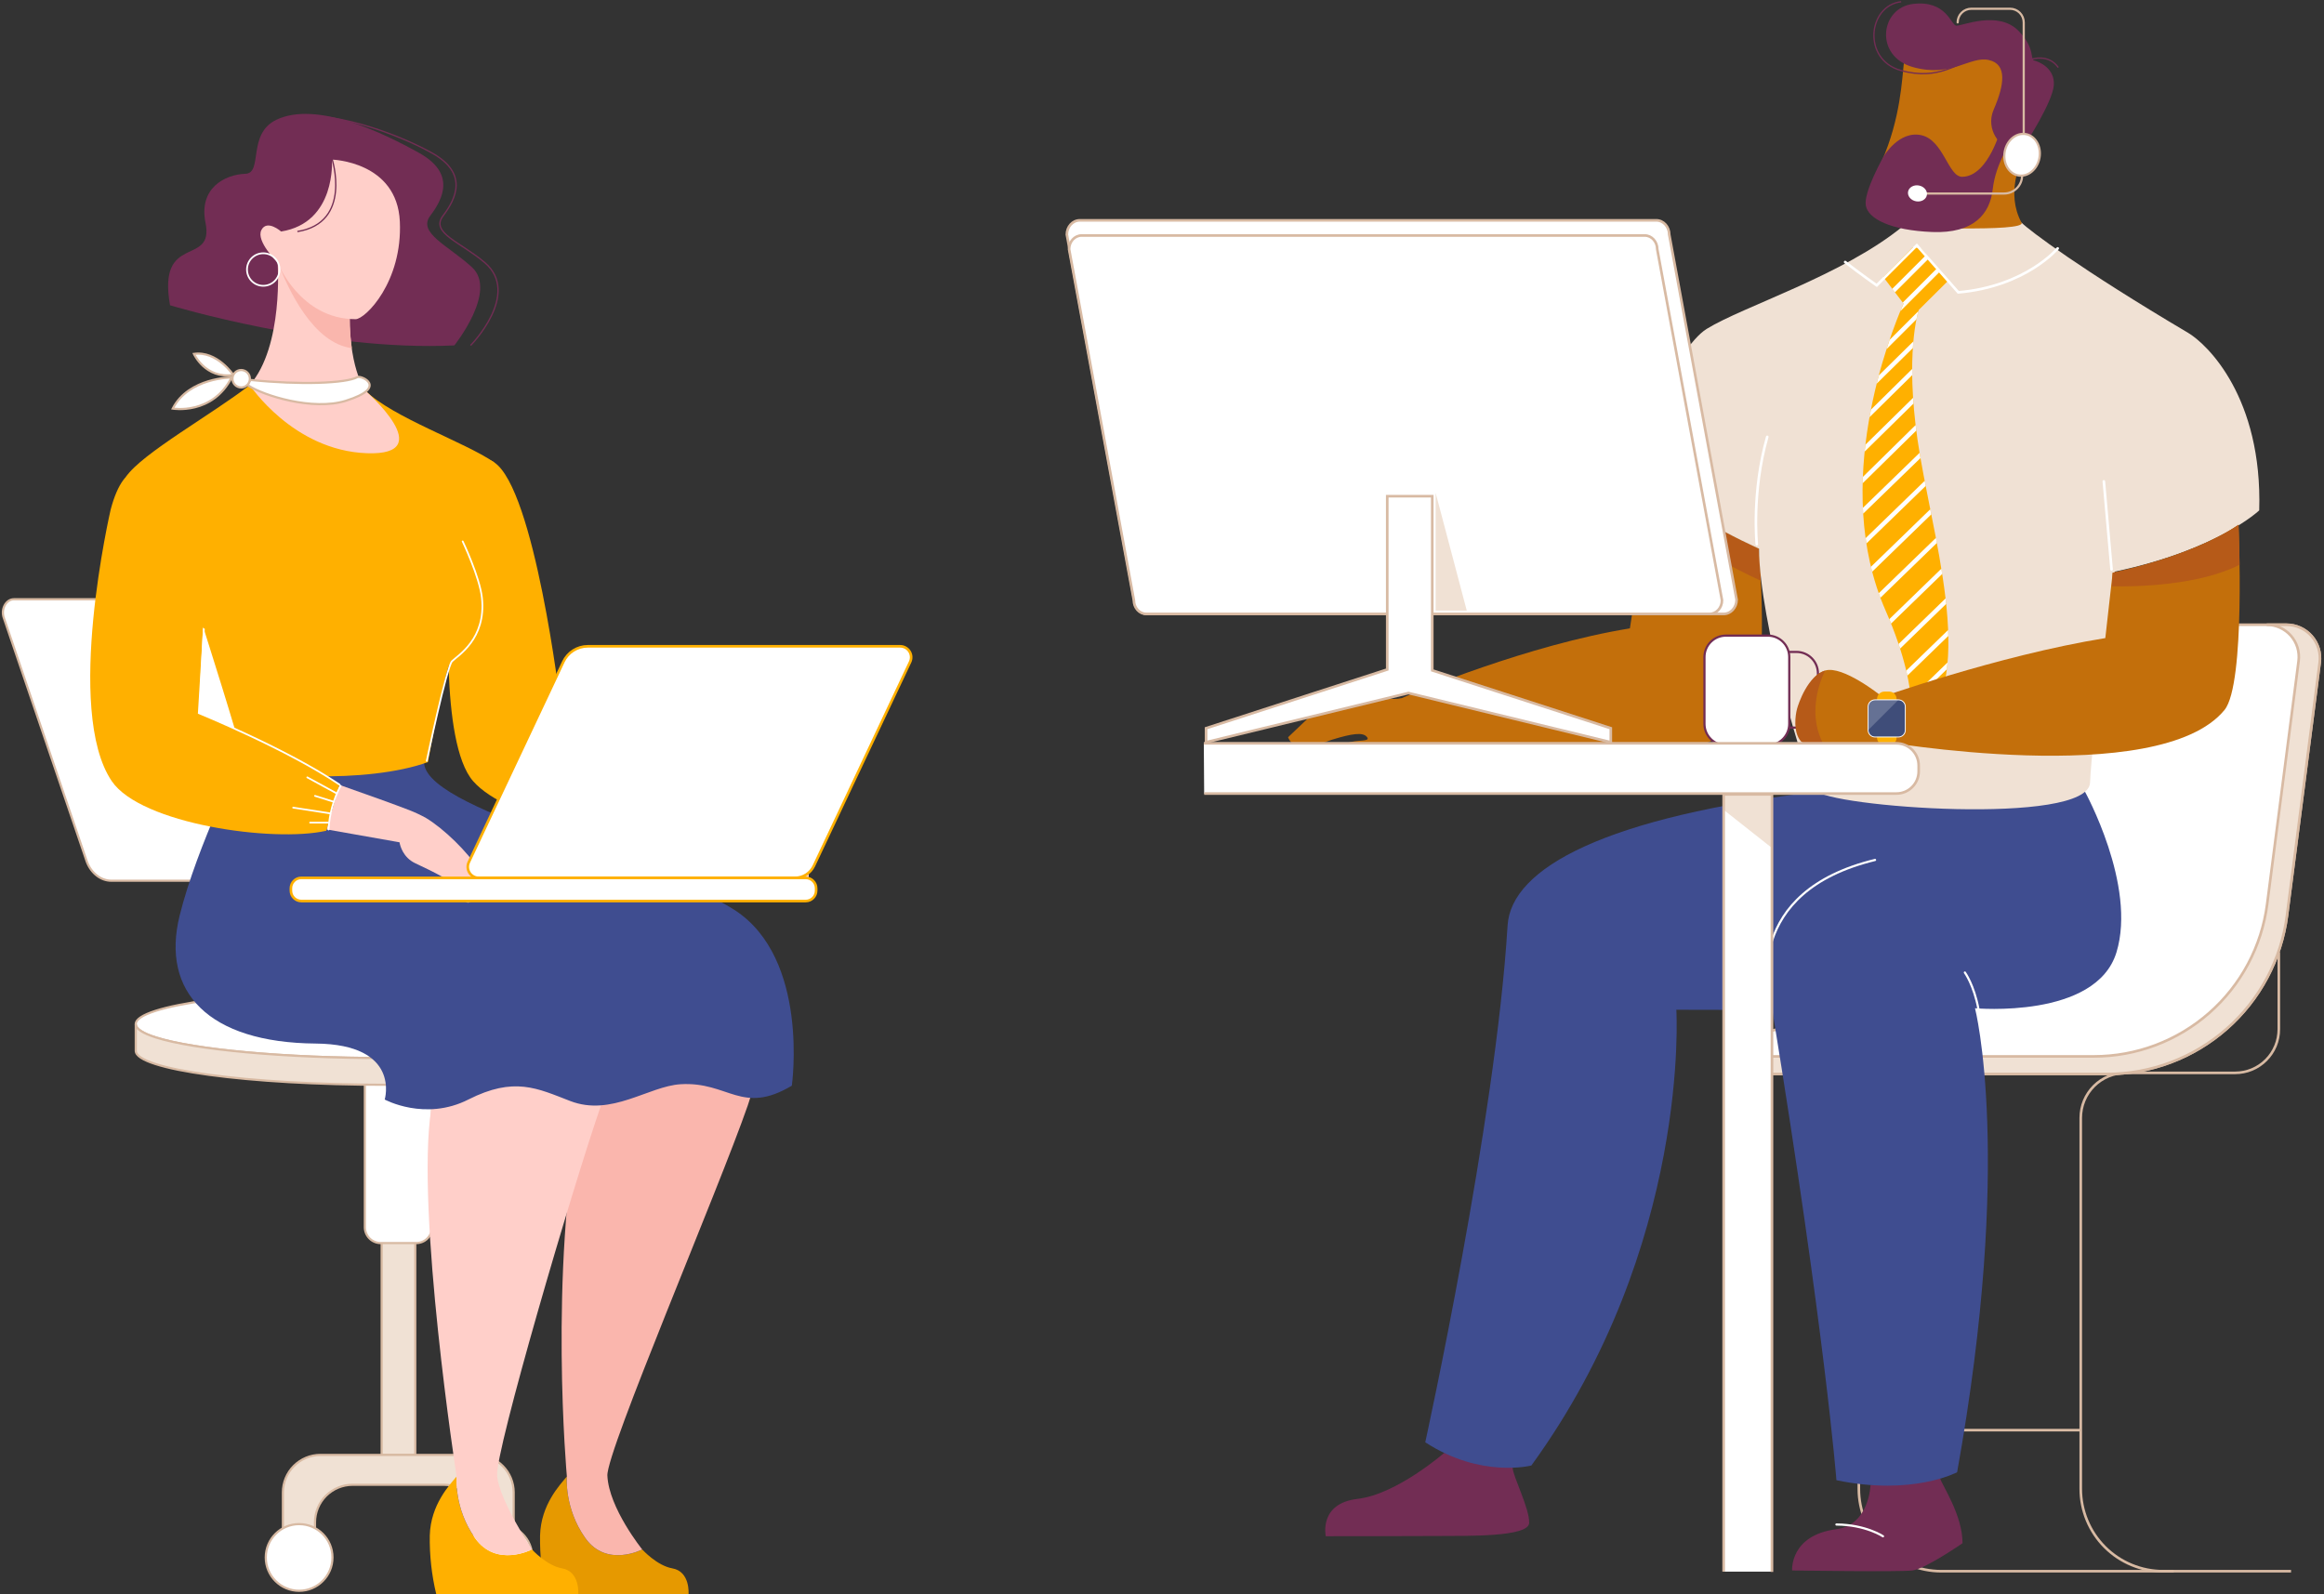 <svg width="1144" height="785" viewBox="0 0 1144 785" fill="none" xmlns="http://www.w3.org/2000/svg">
<rect x="0" y="0" width="1144" height="785" fill="#333333" stroke="none"/>
<g clip-path="url(#clip0_80_15)">
<path d="M187.879 608.29H204.426V716.307H187.879V608.29Z" fill="#F0E1D4" stroke="#D8BAA3" stroke-width="1.071" stroke-miterlimit="10" stroke-linecap="round"/>
<path d="M212.696 528.372H179.603V604.201C179.606 606.275 180.433 608.263 181.901 609.728C183.369 611.193 185.359 612.015 187.433 612.013H204.883C206.958 612.013 208.948 611.189 210.416 609.722C211.883 608.254 212.707 606.264 212.707 604.189V528.372H212.696Z" fill="white" stroke="#D8BAA3" stroke-width="1.071" stroke-miterlimit="10" stroke-linecap="round"/>
<path d="M139.258 734.787V759.478H155.061V749.497C155.061 744.595 157.009 739.893 160.475 736.426C163.942 732.96 168.644 731.012 173.546 731.012H218.575C223.478 731.012 228.18 732.96 231.646 736.426C235.113 739.893 237.061 744.595 237.061 749.497V759.478H252.864V734.787C252.864 729.884 250.916 725.182 247.449 721.716C243.983 718.249 239.281 716.302 234.378 716.302H157.738C152.836 716.303 148.136 718.251 144.67 721.718C141.205 725.184 139.258 729.885 139.258 734.787Z" fill="#F0E1D4" stroke="#D8BAA3" stroke-width="1.071" stroke-miterlimit="10" stroke-linecap="round"/>
<path d="M147.243 783.202C138.177 783.202 130.828 775.853 130.828 766.787C130.828 757.721 138.177 750.372 147.243 750.372C156.308 750.372 163.658 757.721 163.658 766.787C163.658 775.853 156.308 783.202 147.243 783.202Z" fill="white" stroke="#D8BAA3" stroke-width="1.071" stroke-miterlimit="10" stroke-linecap="round"/>
<path d="M245.617 783.202C236.552 783.202 229.202 775.853 229.202 766.787C229.202 757.721 236.552 750.372 245.617 750.372C254.683 750.372 262.032 757.721 262.032 766.787C262.032 775.853 254.683 783.202 245.617 783.202Z" fill="white" stroke="#D8BAA3" stroke-width="1.071" stroke-miterlimit="10" stroke-linecap="round"/>
<path d="M157.835 490.481L117.038 370.584H87.869L128.666 490.481H157.835Z" fill="#F0E1D4" stroke="#D8BAA3" stroke-width="1.071" stroke-miterlimit="10" stroke-linecap="round"/>
<path d="M165.842 490.481L125.045 370.584H95.876L136.673 490.481H165.842Z" fill="white" stroke="#D8BAA3" stroke-width="1.071" stroke-miterlimit="10" stroke-linecap="round"/>
<path d="M66.833 504.196C66.833 506.53 70.356 508.772 76.728 510.774C95.568 516.745 139.276 520.931 190.19 520.931C237.05 520.931 277.801 517.385 298.688 512.163C300.495 511.713 302.152 511.25 303.658 510.774C310.03 508.755 313.553 506.53 313.553 504.196C313.553 502.217 311.031 500.324 306.392 498.563C289.348 492.088 243.753 487.455 190.19 487.455C122.06 487.455 66.833 494.954 66.833 504.196Z" fill="white" stroke="#D8BAA3" stroke-width="1.071" stroke-miterlimit="10" stroke-linecap="round"/>
<path d="M66.833 504.196V517.351C66.833 526.593 122.06 534.086 190.19 534.086C237.049 534.086 277.8 530.54 298.688 525.318C308.171 522.95 313.558 520.239 313.558 517.351V504.196C313.558 506.529 310.035 508.771 303.664 510.773C302.161 511.25 300.505 511.713 298.694 512.163C277.806 517.385 237.055 520.931 190.196 520.931C139.293 520.931 95.573 516.744 76.733 510.773C70.356 508.754 66.833 506.529 66.833 504.196Z" fill="#F0E1D4" stroke="#D8BAA3" stroke-width="1.071" stroke-miterlimit="10" stroke-linecap="round"/>
<path d="M6.847 295.03H162.559C166.534 295.03 170.155 297.816 171.853 302.185L213.462 424.232C215.178 428.591 212.536 433.612 208.566 433.612H54.828C49.68 433.612 44.956 429.992 42.754 424.307L1.952 304.41C0.259 300.046 2.878 295.03 6.847 295.03Z" fill="white" stroke="#D8BAA3" stroke-width="1.071" stroke-miterlimit="10" stroke-linecap="round"/>
<path d="M332.122 408.356L357.797 412.359C361.034 420.212 368.664 429.123 370.294 429.987C372.061 430.902 381.247 435.855 381.247 435.855C381.247 435.855 382.997 432.835 381.515 430.192C380.543 428.477 374.532 425.531 375.224 423.123C375.916 420.715 379.508 420.996 381.098 421.705C384.907 423.421 391.748 427.699 391.015 434.076C390.386 439.458 395.334 439.967 395.334 439.967C395.334 439.967 397.93 433.104 398.108 431.805C398.285 430.507 397.227 417.644 394.104 413.869C391.61 410.878 379.456 405.027 372.673 402.001L338.357 386.462L332.122 408.356Z" fill="#FFCFC9"/>
<path d="M221.468 290.352C221.468 290.352 216.098 365.448 232.907 384.597C249.717 403.746 306.597 414.921 332.734 408.973L339.243 386.238C313.426 368.788 275.757 345.928 275.757 345.928C275.757 345.928 263.22 240.707 243.202 227.587C223.184 214.466 222.143 275.498 221.468 290.352Z" fill="#FFB000"/>
<path d="M339.02 386.833C335.508 393.51 333.483 400.868 333.083 408.401" stroke="white" stroke-width="0.857" stroke-miterlimit="10" stroke-linecap="round"/>
<path d="M337.184 390.671L322.622 382.727" stroke="white" stroke-width="0.857" stroke-miterlimit="10" stroke-linecap="round"/>
<path d="M335.663 394.743L326.42 391.838" stroke="white" stroke-width="0.857" stroke-miterlimit="10" stroke-linecap="round"/>
<path d="M334.118 400.491L315.667 397.626" stroke="white" stroke-width="0.857" stroke-miterlimit="10" stroke-linecap="round"/>
<path d="M333.083 404.998H324.018" stroke="white" stroke-width="0.857" stroke-miterlimit="10" stroke-linecap="round"/>
<path d="M269.043 784.918H338.941C338.941 784.918 339.896 773.708 330.934 772.152C323.35 770.831 316.143 762.853 316.143 762.853C316.143 762.853 298.613 772.038 288.118 757.248C277.623 742.457 279.041 726.935 279.041 726.935C275.712 730.972 266.235 740.753 265.846 756.024C265.693 765.751 266.767 775.459 269.043 784.918V784.918Z" fill="#E69900"/>
<path d="M345.386 480.386C357.066 481.976 382.408 502.909 368.116 544.192C353.823 585.475 298.458 714.529 298.985 726.488C299.688 742.457 316.143 762.852 316.143 762.852C316.143 762.852 298.613 772.038 288.118 757.247C277.622 742.457 279.047 726.934 279.047 726.934C279.047 726.934 270.01 627.416 285.658 546.023C292.842 508.76 324.39 477.521 345.386 480.386Z" fill="#FAB6AD"/>
<path d="M214.755 784.918H284.658C284.658 784.918 285.613 773.708 276.651 772.152C269.073 770.831 261.86 762.853 261.86 762.853C261.86 762.853 244.33 772.038 233.835 757.248C223.34 742.457 224.764 726.934 224.764 726.934C221.43 730.972 211.958 740.753 211.564 756.024C211.409 765.751 212.481 775.459 214.755 784.918V784.918Z" fill="#FFB000"/>
<path d="M291.098 480.026C300.547 487.067 310.15 502.904 295.851 544.192C281.552 585.481 243.747 714.558 244.702 726.488C245.657 738.419 261.86 762.853 261.86 762.853C261.86 762.853 244.33 772.038 233.835 757.248C223.34 742.457 224.764 726.934 224.764 726.934C224.764 726.934 204.54 595.959 212.261 546.023C218.038 508.52 264.857 460.448 291.098 480.026Z" fill="#FFCFC9"/>
<path d="M119.417 371.694C119.417 371.694 96.956 416.306 88.429 450.765C79.123 488.376 102.659 513.33 155.346 513.776C197.607 514.137 189.377 541.338 189.377 541.338C189.377 541.338 209.195 552.171 230.557 541.338C253.103 529.9 264.519 535.831 280.654 542.053C300.969 549.929 319.271 534.761 335.011 533.806C358.632 532.376 365.055 549.208 389.781 534.527C389.781 534.527 398.697 471.916 361.481 447.94C324.264 423.964 204.156 398.221 208.886 373.844L119.417 371.694Z" fill="#3F4D90"/>
<path d="M243.202 227.586C228.817 217.658 193.54 205.67 179.836 192.309L122.973 189.569C104.488 203.954 69.891 223.177 62.016 234.753L100.364 309.792C100.364 309.792 117.145 362.52 119.542 373.135C121.938 383.75 181.884 385.826 210.653 375.194C210.653 375.194 219.232 328.294 221.954 325.543C224.677 322.792 239.421 314.602 236.67 294.378L243.202 227.586Z" fill="#FFB000"/>
<path d="M210.081 374.622C210.081 374.622 219.804 328.295 222.526 325.544C225.249 322.793 239.404 314.677 237.242 294.378C236.156 284.175 227.759 266.559 227.759 266.559" stroke="white" stroke-width="0.857" stroke-miterlimit="10" stroke-linecap="round"/>
<path d="M196.664 414.693C196.967 416.449 198.426 422.128 204.294 424.948C211.157 428.231 212.267 428.671 218.272 431.971C223.06 434.608 226.371 440.705 228.487 443.25C233.234 448.97 236.929 431.68 235.694 428.134C230.169 419.406 218.638 408.116 209.653 402.688C206.993 401.22 204.238 399.933 201.406 398.833C194.068 395.973 181.239 391.398 167.043 386.405L160.752 408.344L196.664 414.693Z" fill="#FFCFC9"/>
<path d="M167.089 386.261C141.271 368.811 97.855 351.098 97.855 351.098L101.201 282.654C102.002 266.336 95.996 250.305 84.3 238.894C73.856 228.708 61.422 224.561 54.473 250.905C54.473 250.905 31.469 349.943 55.045 384.614C69.344 405.673 134.471 414.927 160.609 409.013L167.089 386.261Z" fill="#FFB000"/>
<path d="M167.089 386.261C141.271 368.811 97.855 351.098 97.855 351.098L100.366 309.792" stroke="white" stroke-width="0.857" stroke-miterlimit="10" stroke-linecap="round"/>
<path d="M167.661 386.833C164.152 393.512 162.127 400.869 161.724 408.402" stroke="white" stroke-width="0.857" stroke-miterlimit="10" stroke-linecap="round"/>
<path d="M165.825 390.671L151.269 382.727" stroke="white" stroke-width="0.857" stroke-miterlimit="10" stroke-linecap="round"/>
<path d="M164.309 394.743L155.061 391.838" stroke="white" stroke-width="0.857" stroke-miterlimit="10" stroke-linecap="round"/>
<path d="M162.759 400.491L144.308 397.626" stroke="white" stroke-width="0.857" stroke-miterlimit="10" stroke-linecap="round"/>
<path d="M161.724 404.999H152.659" stroke="white" stroke-width="0.857" stroke-miterlimit="10" stroke-linecap="round"/>
<path d="M83.699 150.294C83.699 150.294 159.196 173.138 223.654 170.055C223.654 170.055 245.107 143.334 232.33 131.569C220.788 120.948 205.403 114.673 211.797 106.226C218.192 97.778 224.346 85.333 206.307 75.284C188.268 65.235 155.85 49.598 136.095 58.943C121.516 65.864 129.586 85.253 120.807 85.556C110.643 85.905 97.706 92.659 101.16 109.669C105.616 131.58 77.305 114.216 83.699 150.294Z" fill="#722D54"/>
<path d="M231.661 170.055C231.661 170.055 256.649 144.683 238.627 129.292C226.702 119.106 211.7 114.685 218.094 106.237C224.489 97.79 230.643 85.344 212.604 75.295C194.565 65.246 161.724 53.796 142.386 57.799" stroke="#722D54" stroke-width="0.642" stroke-miterlimit="10"/>
<path d="M136.667 129.293C136.667 129.293 139.75 170.392 122.941 189.575C122.941 189.575 144.2 221.77 180.507 223.137C216.814 224.504 179.803 192.315 179.803 192.315C179.803 192.315 170.898 180.304 172.276 149.842L136.667 129.293Z" fill="#FFCFC9"/>
<path d="M136.902 129.424C141.963 142.75 154.22 168.934 173.163 171.405C172.205 164.258 171.91 157.038 172.282 149.837L136.902 129.424Z" fill="#FAB6AD"/>
<path d="M136.667 129.292C136.667 129.292 147.631 157.146 175.033 157.146C179.826 157.146 198.185 138.804 196.829 109.103C195.474 79.402 163.388 78.578 163.388 78.578C163.388 78.578 165.676 109.635 138.377 113.976C138.377 113.976 131.422 107.81 128.654 113.289C125.885 118.769 136.667 129.292 136.667 129.292Z" fill="#FFCFC9"/>
<path d="M163.388 78.023C163.388 78.023 173.683 109.652 146.384 113.993" stroke="#722D54" stroke-width="0.642" stroke-miterlimit="10"/>
<path d="M129.592 140.708C125.169 140.708 121.585 137.123 121.585 132.701C121.585 128.279 125.169 124.694 129.592 124.694C134.014 124.694 137.599 128.279 137.599 132.701C137.599 137.123 134.014 140.708 129.592 140.708Z" stroke="white" stroke-width="0.857" stroke-miterlimit="10"/>
<path d="M123.603 187.087C123.031 187.024 121.756 189.472 122.231 189.793C129.592 194.729 154.025 202.375 170.188 197.331C191.499 190.673 177.704 184.668 175.908 185.68C170.274 188.775 147.596 189.57 123.603 187.087Z" fill="white" stroke="#D8BAA3" stroke-width="1.071" stroke-miterlimit="10" stroke-linecap="round"/>
<path d="M114.853 184.616C114.853 184.616 106.845 172.606 95.475 174.236C95.475 174.236 101.086 186.653 114.853 184.616Z" fill="white" stroke="#D8BAA3" stroke-width="1.071" stroke-miterlimit="10" stroke-linecap="round"/>
<path d="M114.012 185.858C114.012 185.858 92.953 185.772 85.026 201.163C85.026 201.163 104.478 204.503 114.012 185.858Z" fill="white" stroke="#D8BAA3" stroke-width="1.071" stroke-miterlimit="10" stroke-linecap="round"/>
<path d="M118.725 190.753C116.356 190.753 114.435 188.833 114.435 186.464C114.435 184.095 116.356 182.174 118.725 182.174C121.094 182.174 123.014 184.095 123.014 186.464C123.014 188.833 121.094 190.753 118.725 190.753Z" fill="white" stroke="#D8BAA3" stroke-width="1.071" stroke-miterlimit="10" stroke-linecap="round"/>
<path d="M235.67 432.212H391.336C393.283 432.208 395.189 431.653 396.833 430.61C398.477 429.568 399.792 428.08 400.625 426.32L448.005 325.91C448.394 325.086 448.569 324.176 448.513 323.267C448.457 322.357 448.172 321.476 447.684 320.706C447.196 319.936 446.521 319.302 445.722 318.863C444.923 318.424 444.026 318.194 443.115 318.194H289.37C286.839 318.193 284.36 318.912 282.222 320.268C280.084 321.623 278.376 323.558 277.296 325.847L230.774 424.49C230.385 425.315 230.21 426.225 230.267 427.136C230.323 428.046 230.609 428.928 231.097 429.698C231.586 430.469 232.261 431.103 233.061 431.543C233.86 431.982 234.758 432.212 235.67 432.212V432.212Z" fill="white" stroke="#FFB000" stroke-width="1.285" stroke-miterlimit="10"/>
<path d="M148.328 432.211H396.615C399.452 432.211 401.751 434.511 401.751 437.347V438.48C401.751 441.316 399.452 443.616 396.615 443.616H148.328C145.492 443.616 143.192 441.316 143.192 438.48V437.347C143.192 434.511 145.492 432.211 148.328 432.211Z" fill="white" stroke="#FFB000" stroke-width="1.285" stroke-miterlimit="10"/>
</g>
<path d="M1070.01 773.567H955.584C944.824 773.567 934.506 769.293 926.898 761.685C919.29 754.077 915.016 743.758 915.016 732.999V549.719C915.016 546.895 915.572 544.099 916.653 541.489C917.733 538.88 919.318 536.51 921.314 534.513C923.311 532.516 925.682 530.932 928.291 529.851C930.9 528.77 933.697 528.214 936.521 528.214H1100.26C1103.08 528.214 1105.88 527.658 1108.49 526.577C1111.1 525.496 1113.47 523.912 1115.46 521.915C1117.46 519.918 1119.04 517.548 1120.13 514.939C1121.21 512.329 1121.76 509.533 1121.76 506.709V468.789" stroke="#D8BAA3" stroke-width="1.285" stroke-miterlimit="10"/>
<path d="M1127.78 773.566H1064.83C1054.07 773.566 1043.75 769.292 1036.14 761.684C1028.53 754.076 1024.26 743.758 1024.26 732.998V550.388C1024.26 544.507 1026.59 538.867 1030.75 534.708C1034.91 530.55 1040.55 528.214 1046.43 528.214" stroke="#D8BAA3" stroke-width="1.285" stroke-miterlimit="10"/>
<path d="M1125.54 307.58C1127.88 307.581 1130.2 308.082 1132.33 309.047C1134.47 310.013 1136.37 311.422 1137.91 313.181C1139.46 314.94 1140.61 317.008 1141.3 319.247C1141.98 321.486 1142.18 323.846 1141.88 326.169L1125.77 450.778C1122.98 472.339 1112.44 492.147 1096.11 506.503C1079.79 520.858 1058.79 528.779 1037.05 528.786H857.884C855.457 528.786 853.129 527.822 851.413 526.105C849.697 524.389 848.733 522.062 848.733 519.635V519.52C848.742 517.332 849.529 515.219 850.955 513.559C852.38 511.899 854.35 510.8 856.512 510.461C894.929 504.169 953.433 486.662 959.341 433.631L973.777 321.953C974.291 317.983 976.234 314.336 979.241 311.693C982.248 309.05 986.114 307.592 990.118 307.592L1125.54 307.58Z" fill="white" stroke="#D8BAA3" stroke-width="1.285" stroke-miterlimit="10"/>
<path d="M1141.88 326.169L1125.77 450.778C1122.98 472.339 1112.44 492.147 1096.11 506.503C1079.79 520.858 1058.79 528.779 1037.05 528.786H857.89C855.463 528.786 853.135 527.822 851.419 526.105C849.703 524.389 848.739 522.062 848.739 519.635V519.52C848.737 518.078 849.081 516.657 849.739 515.374C850.482 516.801 851.602 517.997 852.978 518.831C854.354 519.665 855.932 520.105 857.541 520.104H1030.76C1051.65 520.102 1071.82 512.497 1087.51 498.708C1103.2 484.92 1113.33 465.892 1116.01 445.179L1131.49 325.437C1131.77 323.205 1131.58 320.938 1130.93 318.786C1130.27 316.634 1129.16 314.646 1127.68 312.956C1126.19 311.267 1124.36 309.913 1122.31 308.986C1120.26 308.059 1118.04 307.58 1115.79 307.581H1125.54C1127.88 307.581 1130.2 308.08 1132.33 309.046C1134.47 310.011 1136.37 311.42 1137.92 313.179C1139.46 314.938 1140.62 317.006 1141.3 319.246C1141.98 321.486 1142.18 323.846 1141.88 326.169V326.169Z" fill="#F0E1D4" stroke="#D8BAA3" stroke-width="1.285" stroke-miterlimit="10"/>
<path d="M915.016 704.11H1024.26" stroke="#D8BAA3" stroke-width="1.285" stroke-miterlimit="10"/>
<path d="M744.61 722.611C744.61 726.575 753.018 742.807 752.738 749.796C752.458 756.785 722.522 756.133 707.703 756.224C690.087 756.339 652.619 756.339 652.619 756.339C652.619 756.339 648.987 740.187 668.279 737.951C687.57 735.715 710.894 715.325 710.894 715.325L744.61 722.611Z" fill="#722D54"/>
<path d="M955.086 727.965C955.996 731.271 966.062 745.804 966.062 759.782C966.062 759.782 947.885 772.365 941.468 773.189C935.051 774.012 882.186 773.189 882.186 773.189C882.186 773.189 880.916 755.87 904 752.873C920.215 750.763 920.764 731.139 920.764 731.139L955.086 727.965Z" fill="#722D54"/>
<path d="M926.912 756.367C926.912 756.367 918.384 750.648 903.989 750.568" stroke="white" stroke-width="1.071" stroke-miterlimit="10" stroke-linecap="round"/>
<path d="M1026.18 389.494C1026.18 389.494 1051.92 435.873 1041.84 468.868C1031.76 501.864 972.205 496.39 972.205 496.39C972.205 496.39 991.222 569.937 963.403 724.836C963.403 724.836 941.457 736.584 903.989 728.754C903.989 728.754 898.395 656.615 872.412 497.237L825.186 497.14C825.186 497.14 832.41 613.33 753.819 721.519C753.819 721.519 728.991 727.971 701.589 710.08C701.589 710.08 736.22 552.441 742.112 455.708C743.827 427.219 790.469 402.122 896.228 389.545C896.228 389.54 991.782 395.299 1026.18 389.494Z" fill="#3F4D90"/>
<path d="M871.257 499.542C869.284 488.36 858.674 439.041 923.001 423.381" stroke="white" stroke-width="1.071" stroke-miterlimit="10" stroke-linecap="round"/>
<path d="M967.212 478.803C967.212 478.803 971.662 484.848 973.932 496.962" stroke="white" stroke-width="1.071" stroke-miterlimit="10" stroke-linecap="round"/>
<path d="M860.985 350.602C836.209 387.343 725.646 371.672 696.872 366.896C694.435 369.436 691.152 372.107 687.829 372.787C681.023 374.166 660.433 372.376 657.699 374.503C657.699 374.503 656.509 368.898 663.11 365.924C667.685 363.876 675.515 365.524 672.638 362.584C670.682 360.582 665.866 361.017 655.629 364.202C651.779 365.404 637.71 372.175 634.061 362.973L647.89 349.818C657.087 344.739 661.897 338.98 681.995 343.601C684.654 344.257 687.428 344.287 690.1 343.687C696.586 340.793 752.247 317.492 802.327 309.37L813.291 237.98C831.519 254.635 863.548 269.002 865.75 269.975C865.75 270.066 871.503 335.033 860.985 350.602Z" fill="#C36F0B"/>
<path d="M866.779 285.898C855.735 280.99 828.253 267.475 811.97 246.691L813.291 238.077C831.519 254.727 863.548 269.094 865.75 270.066C865.75 270.066 866.327 276.541 866.779 285.898Z" fill="#B65A18"/>
<path d="M995.111 109.613C998.989 113.491 1024.17 132.565 1077.03 163.816C1086.55 169.444 1113.77 195.668 1112.11 251.278C1112.11 251.278 1091.97 270.632 1041.05 281.425C1041.05 281.425 1029.67 363.688 1028.84 385.273C1028.01 406.858 899.07 397.284 893.534 389.013C887.997 380.743 866.149 306.081 865.874 270.123C865.874 270.123 811.631 246.308 802.223 223.893C802.223 223.893 824.912 171.326 840.137 161.917C858.268 150.713 907.215 135.608 936.893 111.254L995.111 109.613Z" fill="#F0E1D4"/>
<path d="M1039.43 280.344L1035.63 237.002" stroke="white" stroke-width="1.285" stroke-miterlimit="10" stroke-linecap="round"/>
<path d="M864.788 267.956C864.788 267.956 862.174 242.424 869.935 215.091" stroke="white" stroke-width="1.285" stroke-miterlimit="10" stroke-linecap="round"/>
<path d="M945.203 224.631C953.554 273.2 974.63 342.451 939.398 363.613C939.398 363.613 947.52 344.779 928.176 300.556C901.083 238.62 930.224 165.045 937.013 149.431L927.073 136.391L941.566 121.709L945.741 122.367L958.999 138.204L944.528 152.577C943.139 156.792 937.573 180.248 945.203 224.631Z" fill="#FFB000"/>
<path d="M948.927 127.806L932.792 143.924L931.465 142.208L947.394 126.291C947.6 126.1 947.873 125.997 948.153 126.003C948.434 126.009 948.702 126.123 948.9 126.322C949.099 126.522 949.212 126.79 949.217 127.071C949.222 127.351 949.118 127.623 948.927 127.829V127.806Z" fill="white"/>
<path d="M954.343 134.309L935.469 153.183C936.041 151.708 936.613 150.461 937.042 149.449L936.653 148.94L952.839 132.765C953.046 132.585 953.314 132.491 953.589 132.501C953.863 132.511 954.124 132.624 954.318 132.818C954.512 133.013 954.626 133.273 954.636 133.548C954.646 133.822 954.551 134.09 954.371 134.298L954.343 134.309Z" fill="white"/>
<path d="M944.357 153.155C944.094 154.024 943.75 155.368 943.384 157.187L928.657 171.898C929.16 170.315 929.663 168.79 930.167 167.322L944.357 153.155Z" fill="white"/>
<path d="M941.869 168.071C941.772 169.112 941.686 170.216 941.611 171.366L923.807 188.896C924.15 187.512 924.505 186.15 924.859 184.818L941.869 168.071Z" fill="white"/>
<path d="M941.285 184.703L920.289 205.396C920.507 204.144 920.741 202.902 920.981 201.673L941.268 181.655C941.268 182.661 941.268 183.668 941.285 184.703Z" fill="white"/>
<path d="M941.926 198.705L917.904 222.315C918.015 221.171 918.139 220.036 918.276 218.912L941.726 195.862C941.783 196.794 941.852 197.738 941.926 198.705Z" fill="white"/>
<path d="M943.299 211.985L916.903 237.929C916.903 236.876 916.966 235.835 917.001 234.794L942.961 209.274C943.064 210.172 943.179 211.047 943.299 211.985Z" fill="white"/>
<path d="M945.358 225.529L917.166 252.879C917.103 251.918 917.058 250.963 917.018 250.02L944.923 222.949C945.009 223.521 945.106 224.093 945.203 224.665C945.249 224.928 945.306 225.226 945.358 225.529Z" fill="white"/>
<path d="M947.926 239.255L918.757 267.572C918.614 266.692 918.488 265.811 918.368 264.93L947.451 236.716C947.594 237.557 947.754 238.403 947.926 239.255Z" fill="white"/>
<path d="M950.688 253.245L921.582 281.482C921.364 280.676 921.164 279.864 920.97 279.057L950.179 250.723C950.368 251.558 950.534 252.405 950.688 253.245Z" fill="white"/>
<path d="M953.428 267.338L925.637 294.299C925.357 293.556 925.065 292.812 924.825 292.069L952.976 264.81C953.108 265.639 953.273 266.491 953.428 267.338Z" fill="white"/>
<path d="M956.053 282.58L930.888 307.008C930.602 306.293 930.316 305.578 930.007 304.846L955.659 279.966C955.784 280.824 955.916 281.711 956.053 282.58Z" fill="white"/>
<path d="M958.003 297.342L935.326 319.345C935.085 318.59 934.834 317.824 934.576 317.057L957.706 294.625C957.815 295.529 957.912 296.439 958.003 297.342Z" fill="white"/>
<path d="M959.073 313.094L938.912 332.648C938.735 331.842 938.552 331.018 938.34 330.177L958.97 310.159C959.016 311.137 959.05 312.127 959.073 313.094Z" fill="white"/>
<path d="M958.695 326.145C958.598 327.289 958.478 328.399 958.346 329.508L940.908 346.421C940.845 345.529 940.771 344.608 940.668 343.641L958.695 326.145Z" fill="white"/>
<path d="M908.295 129.013C915.508 134.681 923.829 140.492 923.829 140.492L943.567 120.771L963.98 143.941C997.33 141.035 1012.9 122.304 1012.9 122.304" stroke="white" stroke-width="1.285" stroke-miterlimit="10" stroke-linecap="round"/>
<path d="M880.255 320.968H884.344C887.141 320.97 889.822 322.081 891.8 324.059C893.778 326.037 894.889 328.718 894.891 331.515V347.678C894.891 350.475 893.78 353.158 891.802 355.136C889.824 357.114 887.141 358.225 884.344 358.225H880.283" stroke="#722D54" stroke-width="1.071" stroke-miterlimit="10"/>
<path d="M870.223 312.938H849.575C843.751 312.938 839.029 317.66 839.029 323.485V356.389C839.029 362.214 843.751 366.936 849.575 366.936H870.223C876.047 366.936 880.769 362.214 880.769 356.389V323.485C880.769 317.66 876.047 312.938 870.223 312.938Z" fill="white" stroke="#722D54" stroke-width="1.071" stroke-miterlimit="10"/>
<path d="M1101.92 258.358C1101.92 258.358 1105.51 336.76 1095.02 349.549C1062.64 389.013 924.042 364.637 924.042 364.637L923.499 344.133C923.499 344.133 983.084 322.776 1036.35 314.151L1039.97 281.968C1039.97 281.968 1078.51 274.315 1101.92 258.358Z" fill="#C36F0B"/>
<path d="M1102.44 278.044C1082.53 288.236 1051.24 288.969 1039.57 288.654L1039.97 281.968C1039.97 281.968 1078.51 274.315 1101.92 258.358C1101.92 258.358 1102.29 266.525 1102.44 278.044Z" fill="#B65A18"/>
<path d="M925.552 342.263C925.552 342.263 907.096 327.552 898.482 330.12C889.869 332.688 888.759 343.647 887.724 346.444C886.689 349.24 885.779 359.255 885.802 362.321C885.825 365.386 894.467 366.896 897.91 366.896C901.353 366.896 923.917 367.165 928.263 365.97C932.61 364.774 925.552 342.263 925.552 342.263Z" fill="#C36F0B"/>
<path d="M897.91 366.902C894.479 366.902 888.285 367.12 886.38 364.826C882.605 360.25 883.766 352.163 884.578 349.075C885.27 346.421 889.874 332.694 898.482 330.12C898.482 330.12 887.976 349.303 897.91 366.902Z" fill="#B65A18"/>
<path d="M929.973 340.495H927.617C925.614 340.495 923.99 342.119 923.99 344.121V363.236C923.99 365.238 925.614 366.862 927.617 366.862H929.973C931.976 366.862 933.599 365.238 933.599 363.236V344.121C933.599 342.119 931.976 340.495 929.973 340.495Z" fill="#FFB000"/>
<path d="M934.509 344.55H922.978C921.108 344.55 919.592 346.066 919.592 347.936V359.466C919.592 361.336 921.108 362.852 922.978 362.852H934.509C936.379 362.852 937.895 361.336 937.895 359.466V347.936C937.895 346.066 936.379 344.55 934.509 344.55Z" fill="#3F4D79" stroke="white" stroke-width="0.428" stroke-miterlimit="10"/>
<path opacity="0.2" d="M919.592 359.472V347.925C919.594 347.029 919.951 346.171 920.584 345.538C921.218 344.905 922.077 344.55 922.972 344.55H934.514L919.592 359.472Z" fill="white"/>
<path d="M995.111 79.174C995.111 79.174 987.104 94.931 995.111 109.613C997.765 114.474 934.726 111.677 934.726 111.677L942.807 79.174H995.111Z" fill="#C36F0B"/>
<path d="M937.242 30.416C936.281 38.749 935.618 58.338 926.232 79.5C916.847 100.662 954.189 100.153 963.849 97.47C973.681 94.742 979.783 86.998 979.783 86.998C979.783 86.998 999.361 81.85 999.35 73.843C999.35 67.649 989.421 70.635 989.421 70.635C989.421 70.635 994.928 29.089 985 26.938C975.071 24.788 938.346 20.795 937.242 30.416Z" fill="#C36F0B"/>
<path d="M988.9 71.675C985.469 73.254 977.032 64.063 981.402 53.945C986.63 41.871 988.231 31.565 978.948 29.535C969.666 27.504 960.646 38.388 941.606 33.023C922.566 27.659 925.46 3.791 941.823 1.915C958.187 0.039 960.332 12.365 962.985 12.634C965.639 12.902 983.667 4.844 993.739 15.305C1002.1 23.992 999.138 29.289 1001.42 29.826C1003.7 30.364 1011.54 33.555 1011.01 41.871C1010.47 50.188 997.205 70.6 997.205 70.6C997.205 70.6 994.122 69.262 988.9 71.675Z" fill="#722D54"/>
<path d="M973.526 28.471C963.969 30.387 954.692 40.036 935.646 34.671C916.601 29.306 919.495 2.728 935.858 0.852" stroke="#722D54" stroke-width="0.642" stroke-miterlimit="10"/>
<path d="M998.2 29.815C1000.32 28.814 1008.44 26.429 1013.21 33.246" stroke="#722D54" stroke-width="0.642" stroke-miterlimit="10"/>
<path d="M992.578 66.419C989.495 69.639 982.283 81.021 980.933 93.175C979.583 105.329 971.553 115.035 951.192 114.228C930.831 113.422 919.5 107.788 918.431 101.073C917.361 94.359 927.302 76.869 927.302 76.869C927.302 76.869 934.829 64.103 945.827 66.574C956.826 69.044 958.982 87.124 965.942 87.044C978.988 86.889 985.177 62.559 985.177 62.559L992.578 66.419Z" fill="#722D54"/>
<path d="M996.192 71.493V11.033C996.192 9.249 995.483 7.538 994.222 6.277C992.961 5.015 991.25 4.307 989.466 4.307H970.386C969.503 4.307 968.629 4.481 967.813 4.819C966.997 5.157 966.256 5.652 965.632 6.277C965.008 6.902 964.513 7.643 964.176 8.459C963.838 9.275 963.665 10.15 963.666 11.033" stroke="#D8BAA3" stroke-width="1.071" stroke-miterlimit="10" stroke-linecap="round"/>
<path d="M995.391 77.836V86.415C995.391 88.766 994.457 91.021 992.795 92.683C991.132 94.346 988.877 95.28 986.526 95.28H943.567" stroke="#D8BAA3" stroke-width="1.071" stroke-miterlimit="10" stroke-linecap="round"/>
<path d="M1003.92 77.788C1004.96 72.172 1001.98 66.912 997.26 66.038C992.542 65.165 987.874 69.009 986.834 74.625C985.794 80.24 988.776 85.501 993.494 86.374C998.212 87.248 1002.88 83.404 1003.92 77.788Z" fill="white" stroke="#D8BAA3" stroke-width="1.071" stroke-miterlimit="10" stroke-linecap="round"/>
<path d="M948.515 96.073C948.912 93.927 947.162 91.803 944.606 91.33C942.05 90.857 939.656 92.213 939.258 94.359C938.861 96.505 940.611 98.629 943.167 99.102C945.723 99.576 948.118 98.219 948.515 96.073Z" fill="white"/>
<path d="M848.47 302.267H564.694C561.194 302.267 558.334 299.127 558.334 295.249L525.161 115.493C525.161 111.615 528.021 108.475 531.532 108.475H815.314C818.832 108.475 821.686 111.615 821.686 115.493L854.858 295.249C854.847 299.127 851.993 302.267 848.47 302.267Z" fill="white" stroke="#D8BAA3" stroke-width="1.285" stroke-miterlimit="10"/>
<path d="M841.538 302.267H564.276C560.89 302.267 558.151 299.247 558.151 295.518L526.265 122.693C526.265 118.964 529.01 115.945 532.396 115.945H809.652C813.038 115.945 815.783 118.964 815.783 122.693L847.663 295.518C847.663 299.247 844.918 302.267 841.538 302.267Z" fill="white" stroke="#D8BAA3" stroke-width="1.285" stroke-miterlimit="10"/>
<path d="M706.696 242.636L722.018 300.608H706.696V242.636Z" fill="#F0E1D4"/>
<path d="M792.928 358.529V365.421L693.312 341.21L593.685 365.421V358.529L682.88 329.623V244.289H705.037V330.046L792.928 358.529Z" fill="white" stroke="#D8BAA3" stroke-width="1.285" stroke-miterlimit="10"/>
<path d="M592.582 365.97H933.558C934.993 365.971 936.415 366.254 937.74 366.805C939.066 367.355 940.271 368.162 941.285 369.178C942.299 370.194 943.103 371.4 943.65 372.727C944.198 374.054 944.478 375.476 944.476 376.911V379.771C944.476 382.667 943.326 385.444 941.278 387.491C939.231 389.539 936.454 390.689 933.558 390.689H592.753L592.582 365.97Z" fill="white"/>
<path d="M592.582 365.97H933.558C934.993 365.971 936.415 366.254 937.74 366.805C939.066 367.355 940.271 368.162 941.285 369.178C942.299 370.194 943.103 371.4 943.65 372.727C944.198 374.054 944.478 375.476 944.476 376.911V379.771C944.476 382.667 943.326 385.444 941.278 387.491C939.231 389.539 936.454 390.689 933.558 390.689H592.753" stroke="#D8BAA3" stroke-width="1.285" stroke-miterlimit="10"/>
<path d="M848.47 773.784V391.113H872.257V773.755L848.47 773.784Z" fill="white"/>
<path d="M848.47 398.703V391.113H872.257V417.491L848.47 398.703Z" fill="#F0E1D4"/>
<path d="M848.47 773.784V391.113H872.257V773.91" stroke="#D8BAA3" stroke-width="1.285" stroke-miterlimit="10"/>
<defs>
<clipPath id="clip0_80_15">
<rect width="450.246" height="728.835" fill="white" transform="matrix(-1 0 0 1 450.246 56.084)"/>
</clipPath>
</defs>
</svg>
